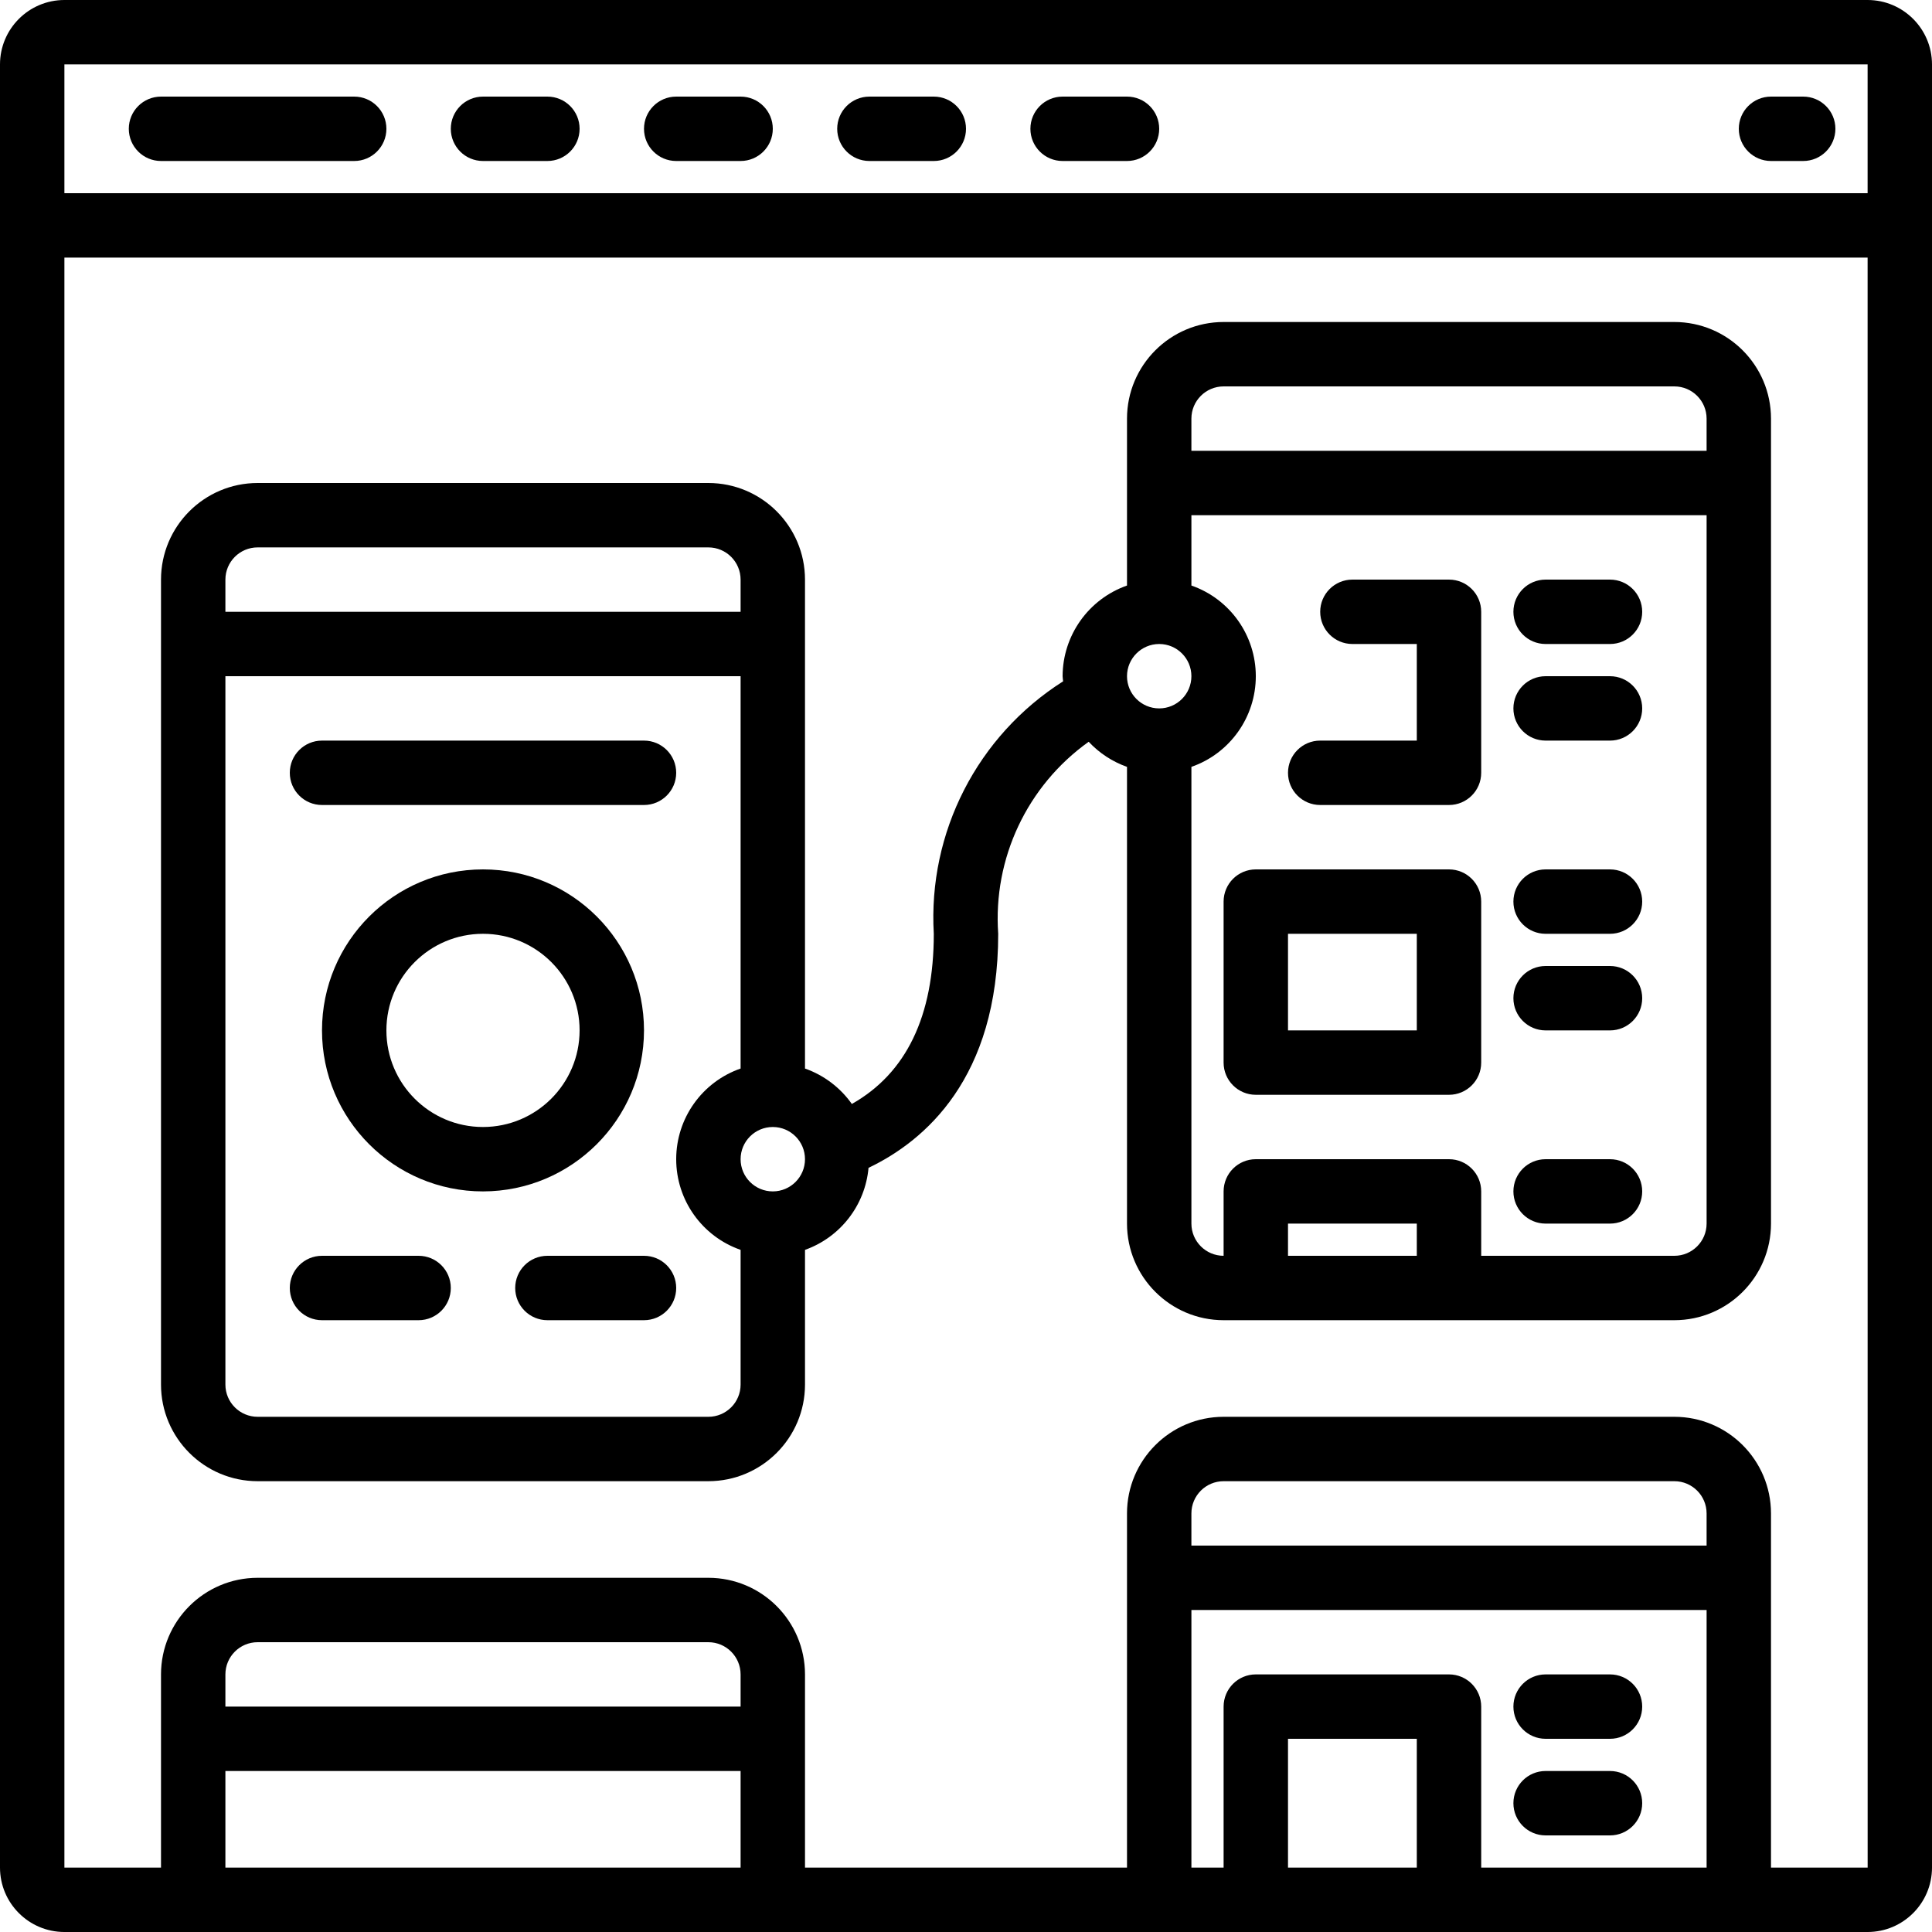 <?xml version="1.0" encoding="iso-8859-1"?>
<!-- Generator: Adobe Illustrator 19.0.0, SVG Export Plug-In . SVG Version: 6.00 Build 0)  -->
<svg version="1.1" id="Capa_1" xmlns="http://www.w3.org/2000/svg" xmlns:xlink="http://www.w3.org/1999/xlink" x="0px" y="0px"
	 viewBox="0 0 512 512" style="enable-background:new 0 0 512 512;" xml:space="preserve">
<g>
	<g>
		<g>
			<path d="M494.933,0H17.067C7.645,0.009,0.009,7.645,0,17.067v477.867c0.009,9.422,7.645,17.057,17.067,17.067h477.867
				c9.422-0.009,17.057-7.645,17.067-17.067V17.067C511.991,7.645,504.355,0.009,494.933,0z M17.067,17.067h477.868V51.2H17.067
				V17.067z M196.267,494.933H59.733v-25.6h136.533V494.933z M196.267,452.267H59.733v-8.533c0.006-4.71,3.823-8.527,8.533-8.533
				h119.467c4.71,0.006,8.527,3.823,8.533,8.533V452.267z M375.467,494.933h-34.133V460.8h34.133V494.933z M452.267,494.933h-59.733
				v-42.667c0-4.713-3.82-8.533-8.533-8.533h-51.2c-4.713,0-8.533,3.821-8.533,8.533v42.667h-8.533v-68.267h136.533V494.933z
				 M452.267,409.6H315.733v-8.533c0.006-4.71,3.823-8.527,8.533-8.533h119.467c4.71,0.006,8.527,3.823,8.533,8.533V409.6z
				 M469.333,494.933v-93.867c-0.015-14.132-11.468-25.585-25.6-25.6H324.267c-14.132,0.015-25.585,11.468-25.6,25.6v93.867h-85.333
				v-51.2c-0.015-14.132-11.468-25.585-25.6-25.6H68.267c-14.132,0.015-25.585,11.468-25.6,25.6v51.2h-25.6V68.267h477.868
				l0.011,426.667H469.333z"/>
			<path d="M93.867,25.6h-51.2c-4.713,0-8.533,3.821-8.533,8.533s3.82,8.533,8.533,8.533h51.2c4.713,0,8.533-3.82,8.533-8.533
				S98.579,25.6,93.867,25.6z"/>
			<path d="M145.067,25.6H128c-4.713,0-8.533,3.821-8.533,8.533s3.82,8.533,8.533,8.533h17.067c4.713,0,8.533-3.82,8.533-8.533
				S149.779,25.6,145.067,25.6z"/>
			<path d="M196.267,25.6H179.2c-4.713,0-8.533,3.821-8.533,8.533s3.82,8.533,8.533,8.533h17.067c4.713,0,8.533-3.82,8.533-8.533
				S200.979,25.6,196.267,25.6z"/>
			<path d="M247.467,25.6H230.4c-4.713,0-8.533,3.821-8.533,8.533s3.82,8.533,8.533,8.533h17.067c4.713,0,8.533-3.82,8.533-8.533
				S252.18,25.6,247.467,25.6z"/>
			<path d="M298.667,25.6H281.6c-4.713,0-8.533,3.821-8.533,8.533s3.82,8.533,8.533,8.533h17.067c4.713,0,8.533-3.82,8.533-8.533
				S303.38,25.6,298.667,25.6z"/>
			<path d="M477.867,25.6h-8.533c-4.713,0-8.533,3.821-8.533,8.533s3.82,8.533,8.533,8.533h8.533c4.713,0,8.533-3.82,8.533-8.533
				S482.58,25.6,477.867,25.6z"/>
			<path d="M443.733,85.333H324.267c-14.132,0.015-25.585,11.468-25.6,25.6v44.239c-10.199,3.592-17.033,13.215-17.067,24.028
				c0,0.465,0.113,0.899,0.137,1.358c-22.724,14.427-35.842,40.038-34.271,66.908c0,21.855-7.316,36.967-21.718,45.098
				c-3.064-4.343-7.403-7.625-12.415-9.392V153.6c-0.015-14.132-11.468-25.585-25.6-25.6H68.267
				c-14.132,0.015-25.585,11.468-25.6,25.6v213.333c0.015,14.132,11.468,25.585,25.6,25.6h119.467
				c14.132-0.015,25.585-11.468,25.6-25.6v-35.706c9.372-3.34,15.946-11.827,16.835-21.737
				c14.883-7.107,34.365-23.723,34.365-62.024c-1.406-19.981,7.677-39.255,23.98-50.891c2.8,3.001,6.283,5.283,10.153,6.652v121.04
				c0.015,14.132,11.468,25.585,25.6,25.6h119.467c14.132-0.015,25.585-11.468,25.6-25.6V110.933
				C469.318,96.801,457.865,85.349,443.733,85.333z M59.733,153.6c0.006-4.71,3.823-8.527,8.533-8.533h119.467
				c4.71,0.006,8.527,3.823,8.533,8.533v8.533H59.733V153.6z M196.267,366.933c-0.006,4.71-3.823,8.527-8.533,8.533H68.267
				c-4.71-0.006-8.527-3.823-8.533-8.533V179.2h136.533v103.972c-10.22,3.564-17.068,13.203-17.068,24.027
				c0,10.824,6.847,20.463,17.068,24.027V366.933z M204.8,315.733c-4.713,0-8.533-3.82-8.533-8.533s3.82-8.533,8.533-8.533
				s8.533,3.82,8.533,8.533C213.327,311.91,209.51,315.727,204.8,315.733z M307.2,187.733c-4.713,0-8.533-3.82-8.533-8.533
				c0.006-4.71,3.823-8.527,8.533-8.533c4.713,0,8.533,3.82,8.533,8.533S311.913,187.733,307.2,187.733z M375.467,332.8h-34.133
				v-8.533h34.133V332.8z M452.267,324.267c-0.006,4.71-3.823,8.527-8.533,8.533h-51.2v-17.067c0-4.713-3.82-8.533-8.533-8.533
				h-51.2c-4.713,0-8.533,3.82-8.533,8.533V332.8c-4.71-0.006-8.527-3.823-8.533-8.533V203.228
				c10.22-3.565,17.067-13.204,17.067-24.028s-6.847-20.463-17.067-24.028v-18.639h136.533V324.267z M452.267,119.467H315.733
				v-8.533c0.006-4.71,3.823-8.527,8.533-8.533h119.467c4.71,0.006,8.527,3.823,8.533,8.533V119.467z"/>
			<path d="M170.667,273.067c0-23.564-19.103-42.667-42.667-42.667s-42.667,19.103-42.667,42.667
				c0,23.564,19.103,42.667,42.667,42.667C151.553,315.706,170.639,296.619,170.667,273.067z M128,298.667
				c-14.138,0-25.6-11.462-25.6-25.6s11.461-25.6,25.6-25.6s25.6,11.461,25.6,25.6C153.585,287.199,142.132,298.651,128,298.667z"/>
			<path d="M110.933,332.8h-25.6c-4.713,0-8.533,3.821-8.533,8.533s3.82,8.533,8.533,8.533h25.6c4.713,0,8.533-3.82,8.533-8.533
				S115.646,332.8,110.933,332.8z"/>
			<path d="M170.667,332.8h-25.6c-4.713,0-8.533,3.821-8.533,8.533s3.82,8.533,8.533,8.533h25.6c4.713,0,8.533-3.82,8.533-8.533
				S175.38,332.8,170.667,332.8z"/>
			<path d="M85.333,213.333h85.333c4.713,0,8.533-3.821,8.533-8.533s-3.82-8.533-8.533-8.533H85.333
				c-4.713,0-8.533,3.82-8.533,8.533S80.62,213.333,85.333,213.333z"/>
			<path d="M349.867,213.333H384c4.713,0,8.533-3.821,8.533-8.533v-42.667c0-4.713-3.82-8.533-8.533-8.533h-25.6
				c-4.713,0-8.533,3.82-8.533,8.533s3.82,8.533,8.533,8.533h17.067v25.6h-25.6c-4.713,0-8.533,3.82-8.533,8.533
				S345.154,213.333,349.867,213.333z"/>
			<path d="M384,230.4h-51.2c-4.713,0-8.533,3.82-8.533,8.533V281.6c0,4.713,3.821,8.533,8.533,8.533H384
				c4.713,0,8.533-3.82,8.533-8.533v-42.667C392.533,234.221,388.713,230.4,384,230.4z M375.467,273.067h-34.133v-25.6h34.133
				V273.067z"/>
			<path d="M409.6,170.667h17.067c4.713,0,8.533-3.82,8.533-8.533s-3.82-8.533-8.533-8.533H409.6c-4.713,0-8.533,3.82-8.533,8.533
				S404.887,170.667,409.6,170.667z"/>
			<path d="M409.6,196.267h17.067c4.713,0,8.533-3.82,8.533-8.533s-3.82-8.533-8.533-8.533H409.6c-4.713,0-8.533,3.82-8.533,8.533
				S404.887,196.267,409.6,196.267z"/>
			<path d="M409.6,247.467h17.067c4.713,0,8.533-3.82,8.533-8.533s-3.82-8.533-8.533-8.533H409.6c-4.713,0-8.533,3.82-8.533,8.533
				S404.887,247.467,409.6,247.467z"/>
			<path d="M409.6,273.067h17.067c4.713,0,8.533-3.82,8.533-8.533S431.38,256,426.667,256H409.6c-4.713,0-8.533,3.82-8.533,8.533
				S404.887,273.067,409.6,273.067z"/>
			<path d="M409.6,460.8h17.067c4.713,0,8.533-3.821,8.533-8.533c0-4.713-3.82-8.533-8.533-8.533H409.6
				c-4.713,0-8.533,3.821-8.533,8.533C401.067,456.979,404.887,460.8,409.6,460.8z"/>
			<path d="M409.6,486.4h17.067c4.713,0,8.533-3.82,8.533-8.533s-3.82-8.533-8.533-8.533H409.6c-4.713,0-8.533,3.82-8.533,8.533
				S404.887,486.4,409.6,486.4z"/>
			<path d="M409.6,324.267h17.067c4.713,0,8.533-3.82,8.533-8.533s-3.82-8.533-8.533-8.533H409.6c-4.713,0-8.533,3.82-8.533,8.533
				S404.887,324.267,409.6,324.267z"/>
		</g>
	</g>
</g>
<g>
</g>
<g>
</g>
<g>
</g>
<g>
</g>
<g>
</g>
<g>
</g>
<g>
</g>
<g>
</g>
<g>
</g>
<g>
</g>
<g>
</g>
<g>
</g>
<g>
</g>
<g>
</g>
<g>
</g>
</svg>
